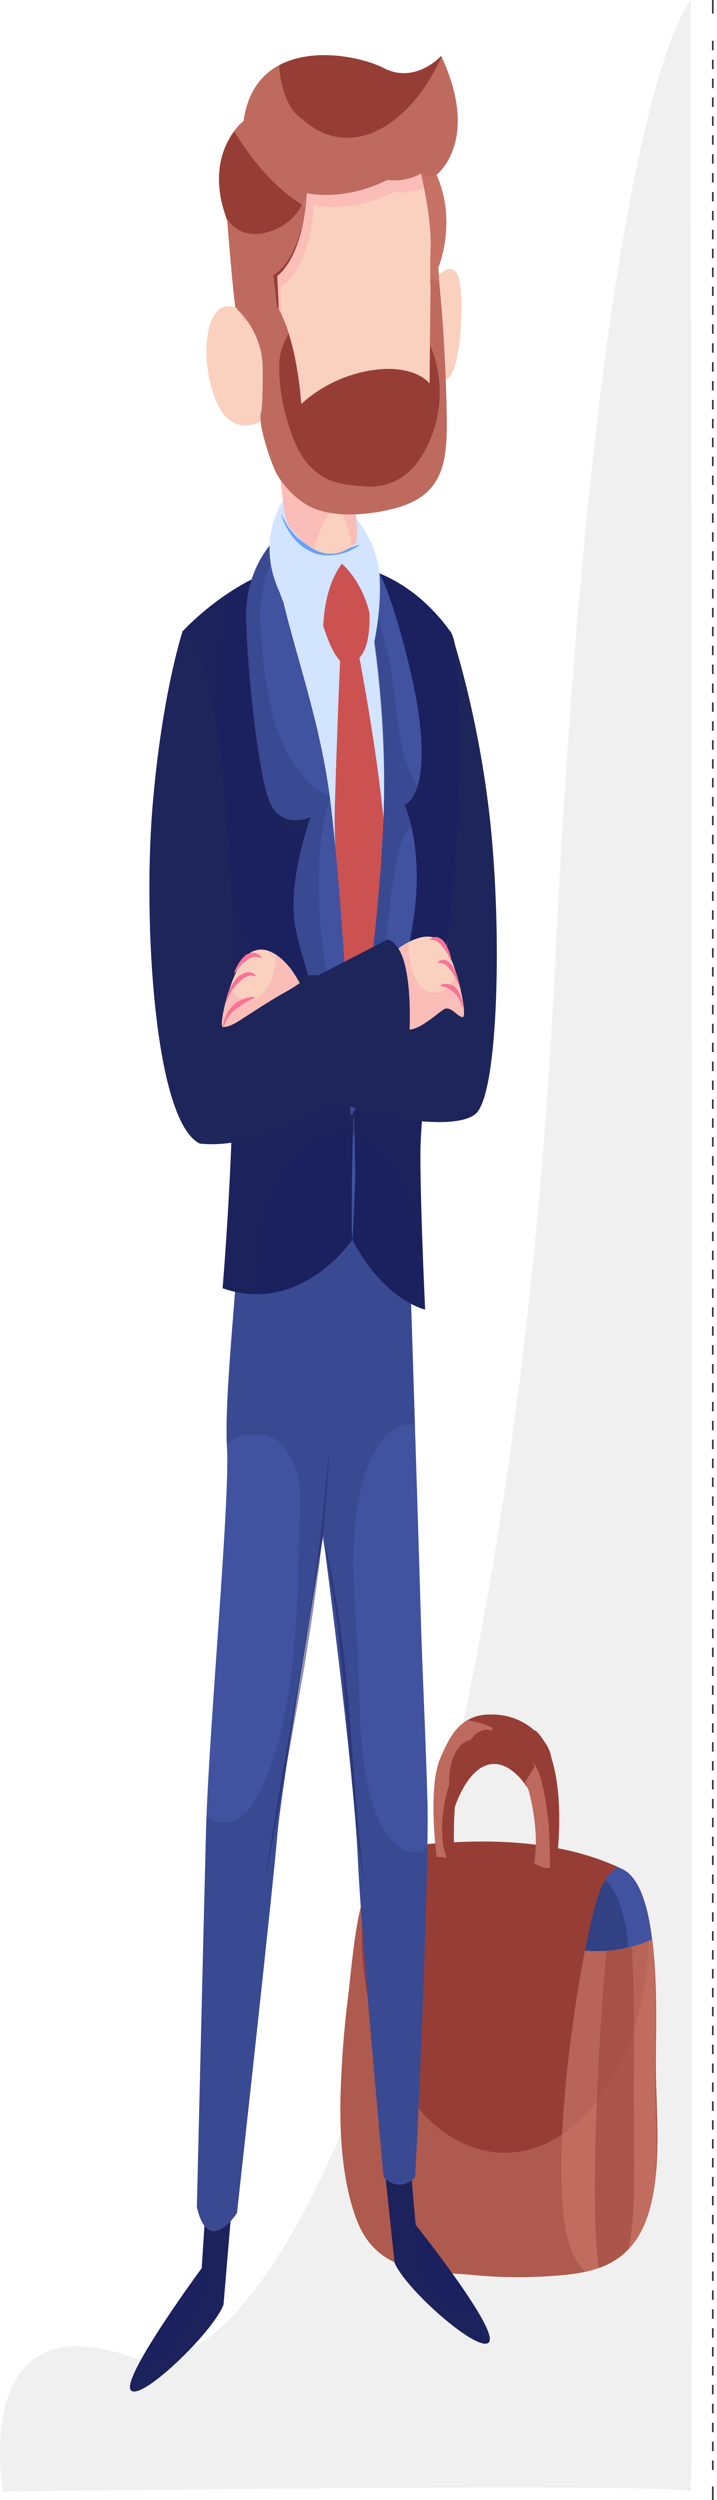 <svg xmlns="http://www.w3.org/2000/svg" xmlns:xlink="http://www.w3.org/1999/xlink" width="431.961" height="1505.48" viewBox="0 0 431.961 1505.48">
  <defs>
    <clipPath id="clip-path">
      <rect id="Rectángulo_85306" data-name="Rectángulo 85306" width="3" height="1505.48" fill="none"/>
    </clipPath>
    <clipPath id="clip-path-2">
      <rect id="Rectángulo_85302" data-name="Rectángulo 85302" width="339.222" height="1427.245" fill="none"/>
    </clipPath>
    <clipPath id="clip-path-4">
      <rect id="Rectángulo_85270" data-name="Rectángulo 85270" width="191.022" height="230.273" fill="none"/>
    </clipPath>
    <clipPath id="clip-path-5">
      <rect id="Rectángulo_85271" data-name="Rectángulo 85271" width="157.713" height="32.783" fill="none"/>
    </clipPath>
    <clipPath id="clip-path-6">
      <rect id="Rectángulo_85272" data-name="Rectángulo 85272" width="57.219" height="243.713" fill="none"/>
    </clipPath>
    <clipPath id="clip-path-7">
      <rect id="Rectángulo_85273" data-name="Rectángulo 85273" width="23.788" height="229.341" fill="none"/>
    </clipPath>
    <clipPath id="clip-path-8">
      <rect id="Rectángulo_85274" data-name="Rectángulo 85274" width="26.153" height="42.684" fill="none"/>
    </clipPath>
    <clipPath id="clip-path-9">
      <rect id="Rectángulo_85275" data-name="Rectángulo 85275" width="35.53" height="82.78" fill="none"/>
    </clipPath>
    <clipPath id="clip-path-10">
      <rect id="Rectángulo_85276" data-name="Rectángulo 85276" width="16.262" height="63.771" fill="none"/>
    </clipPath>
    <clipPath id="clip-path-11">
      <rect id="Rectángulo_85278" data-name="Rectángulo 85278" width="63.898" height="110.028" fill="none"/>
    </clipPath>
    <clipPath id="clip-path-12">
      <rect id="Rectángulo_85279" data-name="Rectángulo 85279" width="61.535" height="113.96" fill="none"/>
    </clipPath>
    <clipPath id="clip-path-13">
      <rect id="Rectángulo_85280" data-name="Rectángulo 85280" width="138.853" height="634.465" fill="none"/>
    </clipPath>
    <clipPath id="clip-path-14">
      <rect id="Rectángulo_85281" data-name="Rectángulo 85281" width="58.688" height="256.383" fill="none"/>
    </clipPath>
    <clipPath id="clip-path-15">
      <rect id="Rectángulo_85282" data-name="Rectángulo 85282" width="1.926" height="14.838" fill="none"/>
    </clipPath>
    <clipPath id="clip-path-16">
      <rect id="Rectángulo_85283" data-name="Rectángulo 85283" width="149.743" height="431.265" fill="none"/>
    </clipPath>
    <clipPath id="clip-path-17">
      <rect id="Rectángulo_85284" data-name="Rectángulo 85284" width="80.464" height="325.628" fill="none"/>
    </clipPath>
    <clipPath id="clip-path-18">
      <rect id="Rectángulo_85285" data-name="Rectángulo 85285" width="30.136" height="322.288" fill="none"/>
    </clipPath>
    <clipPath id="clip-path-19">
      <rect id="Rectángulo_85286" data-name="Rectángulo 85286" width="105.764" height="360.913" fill="none"/>
    </clipPath>
    <clipPath id="clip-path-20">
      <rect id="Rectángulo_85287" data-name="Rectángulo 85287" width="64.453" height="347.662" fill="none"/>
    </clipPath>
    <clipPath id="clip-path-21">
      <rect id="Rectángulo_85288" data-name="Rectángulo 85288" width="41.027" height="339.901" fill="none"/>
    </clipPath>
    <clipPath id="clip-path-22">
      <rect id="Rectángulo_85289" data-name="Rectángulo 85289" width="58.977" height="63.81" fill="none"/>
    </clipPath>
    <clipPath id="clip-path-23">
      <rect id="Rectángulo_85290" data-name="Rectángulo 85290" width="131.938" height="290.205" fill="none"/>
    </clipPath>
    <clipPath id="clip-path-24">
      <rect id="Rectángulo_85291" data-name="Rectángulo 85291" width="44.196" height="52.712" fill="none"/>
    </clipPath>
    <clipPath id="clip-path-25">
      <rect id="Rectángulo_85292" data-name="Rectángulo 85292" width="156.865" height="309.047" fill="none"/>
    </clipPath>
    <clipPath id="clip-path-26">
      <rect id="Rectángulo_85293" data-name="Rectángulo 85293" width="46.928" height="43.543" fill="none"/>
    </clipPath>
    <clipPath id="clip-path-27">
      <rect id="Rectángulo_85294" data-name="Rectángulo 85294" width="39.408" height="96.562" fill="none"/>
    </clipPath>
    <clipPath id="clip-path-28">
      <rect id="Rectángulo_85295" data-name="Rectángulo 85295" width="110.119" height="157.986" fill="none"/>
    </clipPath>
    <clipPath id="clip-path-29">
      <rect id="Rectángulo_85296" data-name="Rectángulo 85296" width="134.724" height="158.416" fill="none"/>
    </clipPath>
    <clipPath id="clip-path-30">
      <rect id="Rectángulo_85297" data-name="Rectángulo 85297" width="48.388" height="104.049" fill="none"/>
    </clipPath>
    <clipPath id="clip-path-31">
      <rect id="Rectángulo_85298" data-name="Rectángulo 85298" width="15.249" height="88.358" fill="none"/>
    </clipPath>
    <clipPath id="clip-path-32">
      <rect id="Rectángulo_85299" data-name="Rectángulo 85299" width="101.884" height="96.694" fill="none"/>
    </clipPath>
    <clipPath id="clip-path-33">
      <rect id="Rectángulo_85300" data-name="Rectángulo 85300" width="126.799" height="140.826" fill="none"/>
    </clipPath>
  </defs>
  <g id="Grupo_137496" data-name="Grupo 137496" transform="translate(1169.187 8049.928)">
    <g id="Grupo_135209" data-name="Grupo 135209" transform="translate(-740.226 -8049.928)">
      <g id="Grupo_135208" data-name="Grupo 135208" clip-path="url(#clip-path)">
        <line id="Línea_161" data-name="Línea 161" y2="8.185" transform="translate(0.475 -0.001)" fill="none" stroke="#2b3033" stroke-miterlimit="10" stroke-width="0.949"/>
        <line id="Línea_162" data-name="Línea 162" y2="1464.565" transform="translate(0.475 24.548)" fill="none" stroke="#2b3033" stroke-miterlimit="10" stroke-width="0.949" stroke-dasharray="5.692 5.692"/>
        <line id="Línea_163" data-name="Línea 163" y2="8.185" transform="translate(0.475 1497.296)" fill="none" stroke="#2b3033" stroke-miterlimit="10" stroke-width="0.949"/>
      </g>
    </g>
    <path id="Trazado_193002" data-name="Trazado 193002" d="M40.5-8529.935s-56.483,57.953-82,584.774-159.486,867.344-256.3,834.134-75.984,81.49-75.984,81.49,412.574-5.481,414.284,0S40.5-8529.935,40.5-8529.935Z" transform="translate(-793.512 480.007)" fill="#f0f0f0"/>
    <g id="Grupo_135229" data-name="Grupo 135229" transform="translate(-1112.324 -8016.737)">
      <g id="Grupo_135187" data-name="Grupo 135187" clip-path="url(#clip-path-2)">
        <g id="Grupo_135186" data-name="Grupo 135186">
          <g id="Grupo_135185" data-name="Grupo 135185" clip-path="url(#clip-path-2)">
            <path id="Trazado_192935" data-name="Trazado 192935" d="M132.814,295.822s22.731-5.141,37.807,15.082-10.075,28-10.075,28-13.953-23.936-35.31-11.071S113.35,373.9,113.35,373.9l-7.923.9s-.69-50.261,4.3-55.947,23.082-23.036,23.082-23.036" transform="translate(99.987 704.021)" fill="#963e35"/>
            <path id="Trazado_192936" data-name="Trazado 192936" d="M253.512,558.659c3.975-5.523,7.226-12.58,9.486-21.631,6.778-27.182,3.048-59.058,3.079-86.869.021-26.1,3.7-104.13-20.036-115.658-33.453-16.239-73.339-18.256-108.168-15.789-13.352.944-33.122.772-41.955,17.245-10.724,20.027-12.5,53.544-15.482,77.487-2.268,18.253-3.685,38.212-4.238,56.286-.76,25.168,1.265,55.44,10.406,77.707,13.158,32.035,45.482,29.118,68.21,31.328a288.42,288.42,0,0,0,47.778.755c18.579-1.276,38.37-3.439,50.921-20.859" transform="translate(72.149 757.914)" fill="#963e35"/>
            <g id="Grupo_135094" data-name="Grupo 135094" transform="translate(148.201 1107.814)" opacity="0.5" style="mix-blend-mode: multiply;isolation: isolate">
              <g id="Grupo_135093" data-name="Grupo 135093">
                <g id="Grupo_135092" data-name="Grupo 135092" clip-path="url(#clip-path-4)">
                  <path id="Trazado_192937" data-name="Trazado 192937" d="M266.078,427.57c.018-17.648,1.67-58.99-4.574-87.512.172,3.391.335,6.783.335,10.2,0,34.719-9.151,68.392-25.23,92.927q-.327.5-.661,1.005c-16.079,24.538-38.148,38.493-60.9,38.493s-44.822-13.955-60.9-38.493-25.23-58.208-25.23-92.927a196.836,196.836,0,0,1,1.512-23.953c-5.945,19.543-7.629,44.521-10,63.546-2.268,18.253-3.685,38.212-4.238,56.282-.76,25.171,1.265,55.44,10.406,77.71,13.158,32.035,45.482,29.118,68.21,31.328a288.832,288.832,0,0,0,47.778.755c18.579-1.279,38.37-3.442,50.921-20.863,3.975-5.524,7.226-12.577,9.486-21.631,6.778-27.182,3.048-59.058,3.079-86.869" transform="translate(-76.052 -327.31)" fill="#c87568"/>
                </g>
              </g>
            </g>
            <g id="Grupo_135097" data-name="Grupo 135097" transform="translate(165.15 1076.077)" opacity="0.5" style="mix-blend-mode: screen;isolation: isolate">
              <g id="Grupo_135096" data-name="Grupo 135096">
                <g id="Grupo_135095" data-name="Grupo 135095" clip-path="url(#clip-path-5)">
                  <path id="Trazado_192938" data-name="Trazado 192938" d="M84.749,342.257c15.771-4.772,42.635-10.794,73.162-8.391,48.427,3.8,66.688,16.852,66.688,16.852l17.864-12.878a17.015,17.015,0,0,0-4.673-3.564,154.482,154.482,0,0,0-34.268-11.531,343.655,343.655,0,0,0-66.62-4.64c-2.436.122-4.9.213-7.28.383l-.187.01c-11.573.8-21.679,2.5-28.973,5.256a27.4,27.4,0,0,0-12.8,11.978,64.973,64.973,0,0,0-2.915,6.526" transform="translate(-84.749 -317.935)" fill="#963e35"/>
                </g>
              </g>
            </g>
            <g id="Grupo_135100" data-name="Grupo 135100" transform="translate(281.268 1091.157)" opacity="0.7" style="mix-blend-mode: multiply;isolation: isolate">
              <g id="Grupo_135099" data-name="Grupo 135099">
                <g id="Grupo_135098" data-name="Grupo 135098" clip-path="url(#clip-path-6)">
                  <path id="Trazado_192939" data-name="Trazado 192939" d="M200.751,442.982c.082-18.487,1.865-61.606-4.116-91.611-3-13.46-7.766-24.027-15.377-27.723-.969-.467-1.992-.812-2.962-1.259-4.3,2.613-8.4,7.605-11.505,16.571-11.043,31.934-35.254,182.694-14.009,219.1a44.8,44.8,0,0,0,5.959,8.042c11.447-2.474,22.137-7.4,29.988-18.3,3.975-5.524,7.226-12.58,9.486-21.631a126.391,126.391,0,0,0,2.584-14.746c1.775-22.687-.154-46.728-.049-68.447" transform="translate(-144.337 -322.391)" fill="#c87568"/>
                </g>
              </g>
            </g>
            <g id="Grupo_135103" data-name="Grupo 135103" transform="translate(301.507 1103.237)" opacity="0.5" style="mix-blend-mode: screen;isolation: isolate">
              <g id="Grupo_135102" data-name="Grupo 135102">
                <g id="Grupo_135101" data-name="Grupo 135101" clip-path="url(#clip-path-7)">
                  <path id="Trazado_192940" data-name="Trazado 192940" d="M177.125,529.744c.493-4.772.815-9.727,1.074-14.747.737-22.687-.064-46.728-.02-68.446.037-18.483.776-61.606-1.711-91.611-1.249-13.46-3.233-24.027-6.4-27.723-.4-.467-.828-.809-1.232-1.259-1.789,2.613-3.5,7.605-4.786,16.571-4.365,30.346-13.666,167.906-7,212.772a44.9,44.9,0,0,0,17.936-11.386c.842-4.1,1.565-8.736,2.132-14.171" transform="translate(-154.723 -325.96)" fill="#963e35"/>
                </g>
              </g>
            </g>
            <path id="Trazado_192941" data-name="Trazado 192941" d="M151.675,372.667c2.169.166,4.338.311,6.565.311a82.875,82.875,0,0,0,33.662-6.932c-.589-5.1-1.306-10.056-2.229-14.676-3-13.46-7.764-24.027-15.375-27.723-.97-.467-1.994-.809-2.962-1.259-4.3,2.613-8.4,7.605-11.505,16.571-2.319,6.7-5.217,18.686-8.155,33.707" transform="translate(143.893 768.766)" fill="#4052a0"/>
            <g id="Grupo_135106" data-name="Grupo 135106" transform="translate(295.568 1099.061)" opacity="0.4" style="mix-blend-mode: multiply;isolation: isolate">
              <g id="Grupo_135105" data-name="Grupo 135105">
                <g id="Grupo_135104" data-name="Grupo 135104" clip-path="url(#clip-path-8)">
                  <path id="Trazado_192942" data-name="Trazado 192942" d="M175.6,349.828c-2.473-11.1-6.181-20.172-11.669-25.1a42.7,42.7,0,0,0-4.1,8.668c-2.319,6.7-5.217,18.686-8.155,33.707,2.169.163,4.338.308,6.565.308a86.277,86.277,0,0,0,16.057-1.557c1.173-.45,2.4-.843,3.531-1.347-.588-5.1-1.3-10.056-2.227-14.676" transform="translate(-151.675 -324.724)" fill="#1d255b"/>
                </g>
              </g>
            </g>
            <path id="Trazado_192943" data-name="Trazado 192943" d="M138.2,295.245c-19.041.274-25,16.93-29.215,26.332-7.752,17.319-2.259,59.359-2.259,59.359l10.657.931a276.629,276.629,0,0,1,.3-30.786c-4.745-9.474-4.587-24.186.589-33.183.1-.166.195-.332.29-.5,2.409-4.18,5.536-6.39,8.742-6.844,3.348-5.317,8.35-7.213,12.807-5.486.158-1.09.425-2.119.661-3.161a30.208,30.208,0,0,1-2.572-6.661" transform="translate(99.46 704.039)" fill="#963e35"/>
            <path id="Trazado_192944" data-name="Trazado 192944" d="M139.807,298c1.8,11.3-.612,24.89-7.3,29.818a25.4,25.4,0,0,1,4.194,9.44c6.3,26.9,2.422,40.812,2.422,40.812s14.054,9.277,14.054-4.634c0,0,5.774-46.332-8.27-69.127a29.862,29.862,0,0,0-5.1-6.309" transform="translate(125.704 710.611)" fill="#963e35"/>
            <g id="Grupo_135109" data-name="Grupo 135109" transform="translate(204.299 1002.723)" opacity="0.8" style="mix-blend-mode: multiply;isolation: isolate">
              <g id="Grupo_135108" data-name="Grupo 135108">
                <g id="Grupo_135107" data-name="Grupo 135107" clip-path="url(#clip-path-9)">
                  <path id="Trazado_192945" data-name="Trazado 192945" d="M114.764,339.1c-1.255-8.177-.123-17.305,3.51-23.618.1-.169.195-.335.288-.5,2.411-4.184,5.544-6.39,8.75-6.847,3.35-5.327,8.368-7.219,12.832-5.469.09-.623.109-1.276.226-1.878a50.183,50.183,0,0,0-15.264-4.522c-9.137,5.476-13.068,16.107-16.12,22.893-7.752,17.319-2.259,59.359-2.259,59.359l6.045.531c-4.311-11.836-3.64-30.1,1.992-39.948" transform="translate(-104.839 -296.263)" fill="#c87568"/>
                </g>
              </g>
            </g>
            <g id="Grupo_135112" data-name="Grupo 135112" transform="translate(258.207 1027.934)" opacity="0.8" style="mix-blend-mode: multiply;isolation: isolate">
              <g id="Grupo_135111" data-name="Grupo 135111">
                <g id="Grupo_135110" data-name="Grupo 135110" clip-path="url(#clip-path-10)">
                  <path id="Trazado_192946" data-name="Trazado 192946" d="M148.02,341.421c-1.146-9.575-2.925-23.547-6.008-31.382a39.084,39.084,0,0,0-3.2-6.329c-1.3,4.552-3.393,8.35-6.308,10.5a25.423,25.423,0,0,1,4.194,9.443c6.3,26.9,2.422,40.811,2.422,40.811s5.361,3.527,9.463,2.961c.553-.081-.308-23.939-.561-26" transform="translate(-132.503 -303.71)" fill="#c87568"/>
                </g>
              </g>
            </g>
            <path id="Trazado_192947" data-name="Trazado 192947" d="M115.091,341.194s14.366-46.9,42.355-14.889l5.858-9.873s-11.885-29.916-36.69-10.472-18.259,60.733-18.259,60.733Z" transform="translate(102.054 713.926)" fill="#963e35"/>
            <path id="Trazado_192949" data-name="Trazado 192949" d="M105.548,375.8c.1,3.608,3.087,37.308,3.087,37.308s49.078,61.474,44.428,70.332-50.358-31.084-57.073-47.5l-6.518-61.261Z" transform="translate(84.88 893.447)" fill="#1b205e"/>
            <g id="Grupo_135118" data-name="Grupo 135118" transform="translate(174.351 1268.123)" opacity="0.4" style="mix-blend-mode: multiply;isolation: isolate">
              <g id="Grupo_135117" data-name="Grupo 135117">
                <g id="Grupo_135116" data-name="Grupo 135116" clip-path="url(#clip-path-11)">
                  <path id="Trazado_192950" data-name="Trazado 192950" d="M105.548,375.8c.1,3.608,3.087,37.308,3.087,37.308s.129.166.314.393a43.931,43.931,0,0,0,4,25.476c1.8,6.6,4.591,12.249,8.553,16.168a17.792,17.792,0,0,0,2.391,1.97c3.63,4.728,7.639,8.33,12.152,9.342a11.206,11.206,0,0,0,9.64-1.831c5.392,8.9,8.755,16.175,7.382,18.815-4.65,8.851-50.358-31.084-57.073-47.5l-6.518-61.261Z" transform="translate(-89.47 -374.676)" fill="#1d255b"/>
                </g>
              </g>
            </g>
            <path id="Trazado_192951" data-name="Trazado 192951" d="M56.5,384.2c-.018,3.628-2.272,37.488-2.272,37.488S6.512,486.329,11.344,494.875,61,460.515,67.35,443.676l5.189-61.65Z" transform="translate(10.436 910.976)" fill="#1b205e"/>
            <g id="Grupo_135121" data-name="Grupo 135121" transform="translate(21.438 1293.005)" opacity="0.4" style="mix-blend-mode: multiply;isolation: isolate">
              <g id="Grupo_135120" data-name="Grupo 135120">
                <g id="Grupo_135119" data-name="Grupo 135119" clip-path="url(#clip-path-12)">
                  <path id="Trazado_192952" data-name="Trazado 192952" d="M16.331,479.222c4.41,1.019,9.147-.741,13.072-3.926,9.543-7.754,18.629-19.654,24.185-35.481,2.243-6.4,2.276-14.06.815-20.822.532-8.032,2.081-31.785,2.093-34.79l16.042-2.176-5.187,61.65c-6.351,16.838-51.167,59.731-56.007,51.2-1.237-2.193,1-8.1,4.989-15.654" transform="translate(-11.002 -382.026)" fill="#1d255b"/>
                </g>
              </g>
            </g>
            <path id="Trazado_192953" data-name="Trazado 192953" d="M159.2,226.095s6.6,208.46,7.376,237.487c.778,29.006,3.077,76.075,4.044,112.345S165.308,769,163.049,801.882c0,0-9.157,9.829-18.842-.3,0,0-13.122-138.887-15.621-193.213-2.49-54.306-20.835-192.763-20.835-192.763S82.482,566.659,80.125,595.929,55.84,823.242,55.84,823.242s-17.074,26.806-24.156-3.524c0,0,3.95-165.686,5.488-225.8,1.534-60.09,14.566-199.247,12.651-231.807s7.538-109.647,7.713-142.383c.175-32.712,87.315-21.56,101.667,6.363" transform="translate(30.058 476.228)" fill="#4052a0"/>
            <g id="Grupo_135124" data-name="Grupo 135124" transform="translate(61.743 675.94)" opacity="0.2" style="mix-blend-mode: multiply;isolation: isolate">
              <g id="Grupo_135123" data-name="Grupo 135123">
                <g id="Grupo_135122" data-name="Grupo 135122" clip-path="url(#clip-path-13)">
                  <path id="Trazado_192954" data-name="Trazado 192954" d="M37.5,584.073c8.925,8.3,21.593,3.537,28.7-8.455C92.788,530.731,92.6,452.134,93.86,392.491c.458-21.766-12.292-38.96-24.012-38.009a13.671,13.671,0,0,0-2.81.535c-5.992-1.922-12.312-.105-17.273,5.811-1.614-33.223,7.594-108.777,7.769-141.094.175-32.715,87.315-21.563,101.667,6.36,0,0,1.951,61.721,3.864,122.664-11.123-3.134-22.829,8.7-29.01,26.342-12.347,35.254-7.489,73.006-5.556,111.532,1.684,33.494.292,74.052,13.522,101.456,7.011,14.527,18.75,22.6,28.515,15.312-.955,58.164-5.61,171.125-7.489,198.483,0,0-9.157,9.829-18.842-.3,0,0-13.122-138.89-15.621-193.213-2.49-54.306-20.835-192.763-20.835-192.763S82.482,566.659,80.124,595.932c-2.36,29.256-24.285,227.309-24.285,227.309s-17.074,26.806-24.154-3.523c0,0,3.948-165.686,5.486-225.8.08-3.06.193-6.387.327-9.849" transform="translate(-31.684 -199.712)" fill="#1d255b"/>
                </g>
              </g>
            </g>
            <g id="Grupo_135127" data-name="Grupo 135127" transform="translate(103.477 841.877)" opacity="0.5">
              <g id="Grupo_135126" data-name="Grupo 135126">
                <g id="Grupo_135125" data-name="Grupo 135125" clip-path="url(#clip-path-14)">
                  <path id="Trazado_192955" data-name="Trazado 192955" d="M53.838,497.062c-.524,3.476-.793,5.48-.729,5.513a54.234,54.234,0,0,0,1.111-5.32c.624-3.432,1.522-8.323,2.6-14.2,2.058-11.785,5.037-27.385,7.906-43.045,5.895-31.236,11.419-62.71,11.419-62.71s1.245-7.923,3.108-19.789c1.992-11.826,3.995-27.886,6.187-43.861.5-4.847,1.025-9.653,1.541-14.378.133.694.308,1.547.538,2.63.528,2.745,1.516,6.532,2.356,11.291,1.9,9.362,3.948,22.132,5.686,35.01,1.633,12.922,2.989,25.967,3.864,35.782.846,9.829,1.411,16.375,1.411,16.375s2.294,26.329,4.591,52.651c1.239,13.142,2.607,26.264,3.9,36.009.581,4.891,1.253,8.9,1.662,11.728a39.167,39.167,0,0,0,.778,4.376,40.552,40.552,0,0,0-.388-4.535c-.288-2.877-.838-6.908-1.3-11.833-1.056-9.815-2.216-22.937-3.276-36.114-2.007-26.383-4.016-52.779-4.016-52.779s-.627-6.556-1.573-16.395c-.982-9.836-2.479-22.89-4.3-35.826-1.925-12.892-4.184-25.638-6.32-34.912-.953-4.711-2.056-8.421-2.7-11.1-.351-1.323-.631-2.359-.834-3.053,1.179-10.79,2.26-21.015,2.693-29.446.411-6.1.746-11.2.986-14.781.222-3.564.32-5.612.247-5.612-.068-.02-.3,2-.643,5.554-.325,3.53-.793,8.58-1.35,14.655-.855,12.181-3.075,28.14-4.907,44.182-2.36,15.847-4.488,31.792-6.575,43.539-1.949,11.8-3.245,19.671-3.245,19.671s-5.308,31.521-10.86,62.953c-2.7,15.759-5.476,31.47-7.315,43.384-.933,5.95-1.705,10.915-2.249,14.385" transform="translate(-53.101 -248.738)" fill="#1d255b"/>
                </g>
              </g>
            </g>
            <g id="Grupo_135130" data-name="Grupo 135130" transform="translate(167.091 343.401)" style="mix-blend-mode: multiply;isolation: isolate">
              <g id="Grupo_135129" data-name="Grupo 135129">
                <g id="Grupo_135128" data-name="Grupo 135128" clip-path="url(#clip-path-15)">
                  <path id="Trazado_192956" data-name="Trazado 192956" d="M87.67,109.547c-.684-2.664-1.323-5.351-1.925-8.086a79.639,79.639,0,0,1,.462,14.838s.655-2.549,1.463-6.752" transform="translate(-85.745 -101.458)" fill="#d2e4ff"/>
                </g>
              </g>
            </g>
            <path id="Trazado_192957" data-name="Trazado 192957" d="M27.171,132.321s38.025-42.2,82.391-42.2,68.658,27.52,79.222,42.2,6.337,152.273-4.225,198.137c-8.089,35.119-12.676,86.229-13.732,108.246s2.639,101.815,2.639,101.815-24.822-5.507-43.836-42.2c0,0-30.633,45.868-78.164,29.354,0,0,7.4-87.14,6.339-155.021S28.227,169.013,27.171,132.321" transform="translate(25.777 214.911)" fill="#1b205e"/>
            <g id="Grupo_135133" data-name="Grupo 135133" transform="translate(52.948 324.166)" opacity="0.4" style="mix-blend-mode: multiply;isolation: isolate">
              <g id="Grupo_135132" data-name="Grupo 135132">
                <g id="Grupo_135131" data-name="Grupo 135131" clip-path="url(#clip-path-16)">
                  <path id="Trazado_192958" data-name="Trazado 192958" d="M170.827,425.226c.657-13.731,2.689-38.767,6.088-64.185-16.558,17.434-37.058,23-56.812,15.407C84.957,362.957,58.59,299.881,53.237,240.353c-4.268-47.51-4.712-87.221.031-134.673q.512-5.077,1.339-9.9-1.529,1.026-2.993,2.051c-.269.186-.526.379-.8.569-.688.494-1.372.982-2.034,1.469-.355.261-.69.518-1.039.772-.557.42-1.115.836-1.656,1.246-.362.281-.717.558-1.072.836-.491.386-.988.772-1.465,1.151-.366.291-.717.579-1.072.866-.44.359-.881.714-1.31,1.066-.351.291-.688.575-1.029.863-.4.335-.8.674-1.187,1-.333.284-.655.565-.972.839-.366.322-.731.636-1.082.944-.3.267-.6.535-.891.8-.333.3-.663.6-.98.883-.279.257-.555.508-.818.751l-.869.806c-.246.234-.5.464-.733.69-.271.257-.53.5-.779.748-.214.2-.425.41-.622.6-.238.227-.452.443-.665.653-.191.186-.382.372-.553.548-.2.2-.382.379-.561.562-.146.149-.3.3-.433.44-.177.176-.329.335-.479.494-.1.1-.218.223-.31.315l-.351.372c-.072.081-.162.173-.226.24-.115.122-.2.217-.273.291-.019.017-.053.058-.066.071l-.119.132C28.227,155.535,56.746,291.3,57.8,359.176S51.465,514.2,51.465,514.2c1.728.606,3.43,1.1,5.113,1.533.495.132.978.237,1.469.355,1.23.278,2.449.541,3.654.755.477.091.957.173,1.432.237,1.358.2,2.7.372,4.022.477.249.02.5.054.752.071,1.652.115,3.285.159,4.887.139-.2-3.06-.3-6.16-.3-9.3v-.687c0-47.1,22.628-86.392,49.746-86.392s49.742,39.292,49.742,86.392v.687a144.243,144.243,0,0,1-1.1,17.756c1.232.457,2.062.691,2.407.782h.016c.1.027.16.041.16.041s-3.695-79.805-2.639-101.815" transform="translate(-27.171 -95.777)" fill="#1d255b"/>
                </g>
              </g>
            </g>
            <path id="Trazado_192959" data-name="Trazado 192959" d="M79.85,263.776c-.55-.054-.148-37.725-.148-37.725s.173-9.372.351-18.754c.2-9.385.472-18.791.744-18.8s.5,9.385.659,18.8c.066,4.715.133,9.43.181,12.956s.051,5.9.051,5.9-1.292,37.67-1.838,37.623" transform="translate(75.478 449.477)" fill="#4052a0"/>
            <path id="Trazado_192960" data-name="Trazado 192960" d="M53.731,101.45s16.9,75.223,25.351,108.239S89.643,316.1,92.814,332.611,103.023,411,103.023,411s19.364-45.374,27.814-111.414,0-154.111-14.787-188.965S73.8,81.274,53.731,101.45" transform="translate(50.974 203.587)" fill="#d2e4ff"/>
            <g id="Grupo_135136" data-name="Grupo 135136" transform="translate(104.706 288.963)" style="mix-blend-mode: multiply;isolation: isolate">
              <g id="Grupo_135135" data-name="Grupo 135135">
                <g id="Grupo_135134" data-name="Grupo 135134" clip-path="url(#clip-path-17)">
                  <path id="Trazado_192961" data-name="Trazado 192961" d="M53.731,101.45s16.9,75.223,25.351,108.239S89.643,316.1,92.814,332.611,103.023,411,103.023,411s19.364-45.374,27.814-111.414,0-154.111-14.787-188.965S73.8,81.274,53.731,101.45" transform="translate(-53.732 -85.376)" fill="#d2e4ff"/>
                </g>
              </g>
            </g>
            <path id="Trazado_192962" data-name="Trazado 192962" d="M69.451,121.433S74.73,144.367,82.125,151.7c0,0-2.112,50.451-3.169,88.978s9.858,170.925,9.858,170.925,17.6-86.531,20.773-125.057-15.845-136.68-15.845-136.68,7.921-5.5,5.811-33.023-26.937-46.785-30.1,4.586" transform="translate(65.888 212.958)" fill="#cc5252"/>
            <g id="Grupo_135139" data-name="Grupo 135139" transform="translate(135.339 302.278)" opacity="0.5" style="mix-blend-mode: multiply;isolation: isolate">
              <g id="Grupo_135138" data-name="Grupo 135138">
                <g id="Grupo_135137" data-name="Grupo 135137" clip-path="url(#clip-path-18)">
                  <path id="Trazado_192963" data-name="Trazado 192963" d="M92.837,265.948c-1.409-34.225-6.783-69.594-1.643-103.525.6-3.977,1.795-6.81,3.289-8.661-.47-2.488-.741-3.9-.741-3.9s4.587-3.229,5.844-16.909c-2.512,2.9-5.135,4.7-8.368,5.209-2.564.4-5.743-.924-7.886-3.466Q78,128.353,77.528,117.151a37.3,37.3,0,0,1,2.623-14.814c1.446-3.517,3.032-6.177,5.509-7.358,2.42-1.154,4.928-.494,7.1,1.611A13.491,13.491,0,0,1,93.9,97.856c-8.11-13.769-22.12-14.168-24.444,23.567,0,0,5.279,22.934,12.674,30.272,0,0-2.112,50.451-3.169,88.978S88.815,411.6,88.815,411.6s2.855-14.033,6.472-33.3c-1.4-37.41-.914-74.945-2.449-112.348" transform="translate(-69.451 -89.31)" fill="#cc5252"/>
                </g>
              </g>
            </g>
            <g id="Grupo_135142" data-name="Grupo 135142" transform="translate(91.395 290.818)" opacity="0.4" style="mix-blend-mode: multiply;isolation: isolate">
              <g id="Grupo_135141" data-name="Grupo 135141">
                <g id="Grupo_135140" data-name="Grupo 135140" clip-path="url(#clip-path-19)">
                  <path id="Trazado_192964" data-name="Trazado 192964" d="M144.977,165.005C125.26,81.372,114.17,95.133,114.17,95.133s19.01,72.515,15.49,165.75c-2.919,77.355-15.046,147.531-19.093,169.2-1.8-37.335-6.6-127.653-13.072-180.906C89.178,180.8,61.068,120.1,65.227,85.924c0,0-19,17.2-18.308,50.342s7.617,102.55,15.239,117.053,23.56,7.253,23.56,7.253S71.163,302,76.709,329.97c3.827,19.316,9.847,37.447,15.451,55.314,3.379,10.766,6.832,21.455,10.2,32.231,3.073,9.839,4.529,20.707,8.847,29.321,2.872-9.274,9.009-17.265,12.653-26.291a304.547,304.547,0,0,0,11.053-33.558,501.869,501.869,0,0,0,13.234-65.725c5.714-42.934-5.809-68.6-5.809-68.6,9.155-3.886,16.484-28.942,2.64-87.654" transform="translate(-46.901 -85.924)" fill="#1d255b"/>
                </g>
              </g>
            </g>
            <path id="Trazado_192965" data-name="Trazado 192965" d="M65.229,85.924s-19,16.561-18.31,48.471,7.619,98.729,15.241,112.693,23.56,6.982,23.56,6.982-14.555,39.887-9.009,66.815,23.556,75.8,34.644,112.7c0,0-5.546-124.668-13.857-190.488S61.07,118.836,65.229,85.924" transform="translate(44.494 204.894)" fill="#4052a0"/>
            <g id="Grupo_135145" data-name="Grupo 135145" transform="translate(91.395 290.818)" opacity="0.2" style="mix-blend-mode: multiply;isolation: isolate">
              <g id="Grupo_135144" data-name="Grupo 135144">
                <g id="Grupo_135143" data-name="Grupo 135143" clip-path="url(#clip-path-20)">
                  <path id="Trazado_192966" data-name="Trazado 192966" d="M91.285,275.809a129.572,129.572,0,0,1,6.166-33.047c-.086-.633-.175-1.262-.261-1.9-7.912-2.017-14.085-8.695-20.635-17.756C61,201.588,57.45,168.5,55.37,136.377c-.949-14.679,3.806-31.568,9.469-42.426a58.185,58.185,0,0,1,.39-8.028s-19,16.561-18.31,48.471,7.619,98.732,15.241,112.7,23.56,6.979,23.56,6.979-14.555,39.891-9.009,66.819,23.556,75.795,34.644,112.7c0,0-.456-10.2-1.3-26.271-13-39.931-21.726-85.234-18.774-131.5" transform="translate(-46.901 -85.926)" fill="#1d255b"/>
                </g>
              </g>
            </g>
            <path id="Trazado_192967" data-name="Trazado 192967" d="M78.891,418.24s16.9-79.788,20.422-169.544-15.49-159.58-15.49-159.58,11.09-13.244,30.807,67.272c13.842,56.526,6.514,80.648-2.642,84.391,0,0,11.525,24.714,5.811,66.047-4.772,34.526-17.782,93.963-38.2,121.389Z" transform="translate(74.843 210.57)" fill="#4052a0"/>
            <g id="Grupo_135148" data-name="Grupo 135148" transform="translate(153.733 298.883)" opacity="0.2" style="mix-blend-mode: multiply;isolation: isolate">
              <g id="Grupo_135147" data-name="Grupo 135147">
                <g id="Grupo_135146" data-name="Grupo 135146" clip-path="url(#clip-path-21)">
                  <path id="Trazado_192968" data-name="Trazado 192968" d="M102.082,310.056c1.651-13.694,4.94-49.686,14.025-56.123a73.782,73.782,0,0,0-4.12-13.163c3.108-1.266,6-4.894,7.929-11.325-7.052-9.081-10.975-27.764-12.793-42.822-1.734-14.341-2.777-28.322-6.425-41.783-5.061-18.676-10.917-36.6-14.5-56.364-.01-.051-.016-.1-.023-.152a2.786,2.786,0,0,0-2.356.785s19.009,69.814,15.488,159.577-20.42,169.544-20.42,169.544l.705,9.978c6.945-9.331,13.009-22.4,18.212-36.9-2.771-26.4,1.339-56.919,4.273-81.254" transform="translate(-78.89 -88.308)" fill="#1d255b"/>
                </g>
              </g>
            </g>
            <path id="Trazado_192969" data-name="Trazado 192969" d="M62.478,82.7s-17.076,23.239-2.29,55.04c0,0,7.216,23.851,26.935,38.527,0,0-4.924-34.858,10.566-55.649,0,0,20.6,16.513,18.483,51.981,0,0,6.162-23.848,4.049-47.09S92.758,64.359,62.478,82.7" transform="translate(51.382 185.64)" fill="#d2e4ff"/>
            <g id="Grupo_135151" data-name="Grupo 135151" transform="translate(105.574 263.491)" style="mix-blend-mode: multiply;isolation: isolate">
              <g id="Grupo_135150" data-name="Grupo 135150">
                <g id="Grupo_135149" data-name="Grupo 135149" clip-path="url(#clip-path-22)">
                  <path id="Trazado_192970" data-name="Trazado 192970" d="M111.108,125.011c-.012-.217-.037-.44-.045-.657a68.691,68.691,0,0,1,2.091-20.643C103.239,85.232,84.113,69.588,62.463,82.7c0,0-10.03,13.711-8.019,34.459,1.485-3.006,3.685-5.07,6.612-5.212,10.957-.525,21.977-.1,27.159,20.494.474,1.889.881,3.787,1.261,5.69a52.783,52.783,0,0,1,8.2-17.512s8.469,6.806,13.99,21.039a77.776,77.776,0,0,1-.555-16.649" transform="translate(-54.176 -77.85)" fill="#d2e4ff"/>
                </g>
              </g>
            </g>
            <path id="Trazado_192971" data-name="Trazado 192971" d="M92.242,105.734c6.534-1.161,12.666-5.239,12.561-5.659-.086-.474-6.285,2.718-12.682,3.222a33.849,33.849,0,0,1-8.736-.223c-1.179-.21-2.157-.491-2.841-.64a5.52,5.52,0,0,1-1.076-.3s-.384-.112-1.064-.315a16.372,16.372,0,0,1-2.791-.978,28.068,28.068,0,0,1-8.1-5.145,39.17,39.17,0,0,1-6.949-8.925c-1.641-2.975-2.623-5.212-2.767-5.04a29.736,29.736,0,0,0,2.194,5.943,40.221,40.221,0,0,0,6.832,10.15,30.229,30.229,0,0,0,8.327,6.1,17.82,17.82,0,0,0,2.9,1.225c.7.251,1.1.4,1.1.4a6,6,0,0,0,1.124.244c.719.1,1.74.328,2.97.46a32.183,32.183,0,0,0,8.993-.514" transform="translate(54.827 194.872)" fill="#65a1ff"/>
            <path id="Trazado_192972" data-name="Trazado 192972" d="M164.2,102.412s16.9,49.293,23.942,115.317,4.93,162.058-8.452,175.261-86.615,1.2-126.045-28.81c0,0-4.229-33.609,10.56-54.015,0,0,66.9-2.406,94.361,8.4,0,0,21.122-144.729,5.634-216.154" transform="translate(50.36 244.211)" fill="#1d255b"/>
            <g id="Grupo_135154" data-name="Grupo 135154" transform="translate(103.444 346.623)" opacity="0.4" style="mix-blend-mode: multiply;isolation: isolate">
              <g id="Grupo_135153" data-name="Grupo 135153">
                <g id="Grupo_135152" data-name="Grupo 135152" clip-path="url(#clip-path-23)">
                  <path id="Trazado_192973" data-name="Trazado 192973" d="M124.266,370.233c18.423-21.729,42.947-8.184,59.521,15.261.427-1.2.844-2.5,1.235-3.916a37.674,37.674,0,0,1-3.825-11.42c-11.782-64.158-15.171-140.369-.988-204.687-7.469-38.134-16.01-63.058-16.01-63.058,15.488,71.425-5.632,216.154-5.632,216.154-27.465-10.81-94.363-8.4-94.363-8.4-14.789,20.406-10.56,54.018-10.56,54.018,17.236,13.119,40.938,22.8,63.27,28.434.191-8.275,2.381-16.517,7.352-22.382" transform="translate(-53.084 -102.41)" fill="#1d255b"/>
                </g>
              </g>
            </g>
            <path id="Trazado_192974" data-name="Trazado 192974" d="M94.913,164.972s16.9-13.758,26.409-5.5,16.9,45.865,13.732,45.865-7.393-7.338-11.618-4.586-15.847,13.758-22.712,11.924-13.2-41.278-5.811-47.7" transform="translate(86.9 373.977)" fill="#fad0bf"/>
            <g id="Grupo_135157" data-name="Grupo 135157" transform="translate(178.5 534.143)" opacity="0.2">
              <g id="Grupo_135156" data-name="Grupo 135156">
                <g id="Grupo_135155" data-name="Grupo 135155" clip-path="url(#clip-path-24)">
                  <path id="Trazado_192975" data-name="Trazado 192975" d="M131.133,176.716c-2.562,6.752-6.885,11.518-12.98,11.518-11.041,0-16.283-15.583-15.749-30.417a49.012,49.012,0,0,0-7.491,4.806c-7.393,6.421-1.056,45.868,5.813,47.7s18.483-9.176,22.71-11.927,8.45,4.586,11.618,4.586c1.906,0-.016-13.62-3.921-26.268" transform="translate(-91.6 -157.816)" fill="#fa7296"/>
                </g>
              </g>
            </g>
            <path id="Trazado_192976" data-name="Trazado 192976" d="M120.413,179.453c-.331.21-1.134-3.178-2.529-5.585a12.911,12.911,0,0,0-1.082-1.591c-.171-.244-.339-.481-.495-.7-.185-.162-.361-.315-.52-.46-.627-.579-1.048-.961-1.048-.961l-1.089-.88a12.336,12.336,0,0,0-2.57-1.547c-1.96-.836-4.047-1.208-4.047-1.726,0-.43,2.1-.937,4.272-.684a11.266,11.266,0,0,1,4.314,1.736s.47.565,1.181,1.411l.563.694c.17.308.345.636.532.975a16.489,16.489,0,0,1,1.078,2.19,22.472,22.472,0,0,1,1.273,4.772,6.2,6.2,0,0,1,.17,2.359" transform="translate(101.539 394.049)" fill="#fa7296"/>
            <path id="Trazado_192977" data-name="Trazado 192977" d="M118.855,175.452c-.255.21-1.347-2.664-2.736-4.979a22.1,22.1,0,0,0-2.95-4.034,10.755,10.755,0,0,0-3.2-2.982c-1.756-1.032-3.7-.382-3.794-.846-.117-.406,1.859-2.071,4.071-1.547a6.882,6.882,0,0,1,2.847,1.435,8.587,8.587,0,0,1,1.193,1.093s.431.575,1.023,1.506a27.129,27.129,0,0,1,1.882,3.8c1.226,2.955,1.9,6.363,1.662,6.549" transform="translate(100.724 383.831)" fill="#fa7296"/>
            <path id="Trazado_192978" data-name="Trazado 192978" d="M116.55,171.387c-.251.206-1.347-2.664-2.732-4.979a22.157,22.157,0,0,0-2.952-4.034,10.756,10.756,0,0,0-3.2-2.982c-1.756-1.036-3.7-.382-3.8-.849-.117-.4,1.861-2.068,4.073-1.543a6.933,6.933,0,0,1,2.851,1.432,9.177,9.177,0,0,1,1.191,1.09s.429.582,1.021,1.509a27.949,27.949,0,0,1,1.882,3.8c1.226,2.958,1.906,6.363,1.66,6.553" transform="translate(98.537 374.138)" fill="#fa7296"/>
            <path id="Trazado_192979" data-name="Trazado 192979" d="M37.07,102.456S24.491,140.225,18.854,208.712,19.9,397.677,47.369,411.131c40.488,4.278,92.955-29.355,125.7-56.875,0,0,5.636-61.149-12.676-66.044L68.5,335.912s-.44-218.777-31.427-233.456" transform="translate(16.141 244.316)" fill="#1d255b"/>
            <g id="Grupo_135160" data-name="Grupo 135160" transform="translate(33.154 346.772)" opacity="0.4" style="mix-blend-mode: multiply;isolation: isolate">
              <g id="Grupo_135159" data-name="Grupo 135159">
                <g id="Grupo_135158" data-name="Grupo 135158" clip-path="url(#clip-path-25)">
                  <path id="Trazado_192980" data-name="Trazado 192980" d="M158.082,347.119c-13.614,16.415-31.643,29.239-47.875,34.966-11.158,3.933-21.293,4.451-30.37-9-7.561-11.2-7.454-26.989-4.082-40.947L68.5,335.913s-.008-4.041-.1-11.024c-4.162,2.291-8.666,2.383-13.44-1.073-12.374-8.945-18.084-30.4-21.044-52.038-6.175-45.2-6.341-94.907,5.02-137.54A182.848,182.848,0,0,1,44.38,110.5c-2.225-3.99-4.652-6.783-7.311-8.042,0,0-12.579,37.765-18.214,106.256S19.9,397.678,47.369,411.132c40.486,4.278,92.955-29.355,125.7-56.875a234.021,234.021,0,0,0,.191-35.883c-2.734,12.008-9.767,22.223-15.174,28.745" transform="translate(-17.014 -102.454)" fill="#1d255b"/>
                </g>
              </g>
            </g>
            <path id="Trazado_192981" data-name="Trazado 192981" d="M81.312,171.186c-7.317-9.382-16.948-15.833-25.7-9.534-9.823,7.07-18.725,43.678-15.562,44.071,4.03.5,10.583-4.19,14.372-6.647,7.349-4.762,14.14-9.145,21.72-13.471a117.807,117.807,0,0,0,10.188-6.272,90.767,90.767,0,0,0-5.022-8.147" transform="translate(37.383 379.491)" fill="#fad0bf"/>
            <g id="Grupo_135163" data-name="Grupo 135163" transform="translate(76.789 541.707)" opacity="0.2">
              <g id="Grupo_135162" data-name="Grupo 135162">
                <g id="Grupo_135161" data-name="Grupo 135161" clip-path="url(#clip-path-26)">
                  <path id="Trazado_192982" data-name="Trazado 192982" d="M81.312,169.02A40.557,40.557,0,0,0,72,160.051c-.3,15.044-7.58,27.439-16.3,27.439h-.526c-4.172,0-8.011-2.857-10.92-7.46-3.915,11.5-5.99,23.306-4.2,23.526,4.03.5,10.583-4.19,14.372-6.647,7.349-4.762,14.14-9.145,21.72-13.471a117.777,117.777,0,0,0,10.188-6.272,90.769,90.769,0,0,0-5.022-8.147" transform="translate(-39.406 -160.051)" fill="#fa7296"/>
                </g>
              </g>
            </g>
            <path id="Trazado_192983" data-name="Trazado 192983" d="M58.858,167.82c.031.484-2.773,1.462-5.456,3.022a34.654,34.654,0,0,0-5.2,3.578s-.633.47-1.582,1.185a19.844,19.844,0,0,0-3.221,3.314,18.233,18.233,0,0,0-2.561,4.667c-.567,1.482-.834,2.657-.994,2.582a8.459,8.459,0,0,1,.3-3.188,20.155,20.155,0,0,1,2.331-5.906,22.7,22.7,0,0,1,3.287-4.285c.967-.954,1.633-1.53,1.633-1.53a24.318,24.318,0,0,1,5.653-2.782c2.87-1,5.78-1.12,5.805-.657" transform="translate(37.748 399.566)" fill="#fa7296"/>
            <path id="Trazado_192984" data-name="Trazado 192984" d="M58.7,165.425c-.066.267-.739-.068-1.723-.217a6.636,6.636,0,0,0-3.578.46,12.892,12.892,0,0,0-3.369,2.139c-.869.785-1.432,1.361-1.43,1.364s-.583.514-1.428,1.377a25.651,25.651,0,0,0-2.915,3.723c-2.064,2.975-3.266,7.185-3.513,7.053a8.181,8.181,0,0,1,.392-3.023,27.581,27.581,0,0,1,2.114-5.737,27.1,27.1,0,0,1,4.386-6.417s.655-.559,1.666-1.259a10.62,10.62,0,0,1,3.878-1.631,5.894,5.894,0,0,1,3.954.633c1.033.592,1.615,1.371,1.567,1.533" transform="translate(38.611 389.116)" fill="#fa7296"/>
            <path id="Trazado_192985" data-name="Trazado 192985" d="M59.808,162.666c-.136.542-2.335-.775-4.531-.5a8.388,8.388,0,0,0-2.913,1.1l-1.273.8-1.259.907a20.757,20.757,0,0,0-2.716,2.437c-1.9,2.119-3.64,4.786-3.856,4.441-.191-.288,1.21-3.608,3.019-6.4a22.715,22.715,0,0,1,2.73-3.327c.818-.765,1.36-1.276,1.36-1.276s.61-.261,1.52-.653a7.426,7.426,0,0,1,3.4-.464c2.527.383,4.628,2.65,4.519,2.945" transform="translate(41.023 380.869)" fill="#fa7296"/>
            <g id="Grupo_135166" data-name="Grupo 135166" transform="translate(75.965 84.943)" opacity="0.8" style="mix-blend-mode: multiply;isolation: isolate">
              <g id="Grupo_135165" data-name="Grupo 135165">
                <g id="Grupo_135164" data-name="Grupo 135164" clip-path="url(#clip-path-27)">
                  <path id="Trazado_192986" data-name="Trazado 192986" d="M78.39,65.438C62.97,60.815,48.182,51.639,38.982,25.1a77.651,77.651,0,0,0,4.1,14.618S45.894,76.411,48,92.308c0,0,6.341,0,11.269,11.007S63.5,121.663,63.5,121.663l10.562-3.672L70.89,72.739s3.447-1.811,7.5-7.3" transform="translate(-38.983 -25.097)" fill="#c87568"/>
                </g>
              </g>
            </g>
            <path id="Trazado_192987" data-name="Trazado 192987" d="M105.306,45.59s13.619-17.749,16.609,1.242-1.428,67.421-11.965,56.2-4.644-57.44-4.644-57.44" transform="translate(98.348 90.751)" fill="#fad0bf"/>
            <path id="Trazado_192988" data-name="Trazado 192988" d="M121.425,6.949s33.28,10.58,42.48,47.614,7.374,96.8,7.374,96.8,2.847,33.761-.452,59.22c-1.037,14.879-4.6,23.78-9.512,29.175-8.968,9.842-22.453,8-33.36,9.463-6.778,5.534-.637,17.244-3.309,28.241-15.938,13.23-29.579,3.3-39.753-9.67-6.579-8.38-2.833-42.02-14.662-62.348a15.452,15.452,0,0,1-1-2.488S49.984,216.591,39.72,189.934,34.6,122.482,56.95,138.112c0,0-8.847-129.1,64.474-131.163" transform="translate(32.877 16.571)" fill="#fad0bf"/>
            <g id="Grupo_135169" data-name="Grupo 135169" transform="translate(88.528 23.52)" opacity="0.2">
              <g id="Grupo_135168" data-name="Grupo 135168">
                <g id="Grupo_135167" data-name="Grupo 135167" clip-path="url(#clip-path-28)">
                  <path id="Trazado_192989" data-name="Trazado 192989" d="M155.55,63.181c-.553-2.863-1.156-5.733-1.869-8.617-9.2-37.034-42.48-47.614-42.48-47.614C37.88,9.01,46.727,138.112,46.727,138.112c-.44-.311-.865-.558-1.3-.829.232,2.061.466,3.97.684,5.639,0,0,6.343,0,11.271,11.007s0,11.007,0,11.007l13.2-3.06L69,123.352S86.6,114.176,89.07,73.818c0,0,21.652,5.5,48.591-7.954a32.949,32.949,0,0,0,17.889-2.684" transform="translate(-45.43 -6.949)" fill="#fa7296"/>
                </g>
              </g>
            </g>
            <path id="Trazado_192990" data-name="Trazado 192990" d="M43.526,99.556s2.816,36.7,4.926,52.593c0,0,6.341,0,11.271,11.013S65.834,187.1,65.834,187.1L76.065,185.4l-2.436-52.461s15.315-9.531,17.778-49.892c0,0,21.656,5.5,48.591-7.95,0,0,10.915,1.851,20.247-3.967,0,0,6.513,27.205,5.809,45.55a293.48,293.48,0,0,0,1.409,42.8l4.93-6.113L170.629,128s11.62-27.52-1.054-55.954c0,0,26.759-20.182,2.818-71.55,0,0-15.492,17.119-34.5,7.338s-77.462-19.573-84.5,31.795c0,0-25.352,19.573-9.858,59.931" transform="translate(36.534 0.002)" fill="#963e35"/>
            <g id="Grupo_135172" data-name="Grupo 135172" transform="translate(84.148 1.076)" opacity="0.8" style="mix-blend-mode: multiply;isolation: isolate">
              <g id="Grupo_135171" data-name="Grupo 135171">
                <g id="Grupo_135170" data-name="Grupo 135170" clip-path="url(#clip-path-29)">
                  <path id="Trazado_192991" data-name="Trazado 192991" d="M168.22.318c-18.277,39.911-51.732,61.224-79.7,40.926a34.488,34.488,0,0,1-3.621-3.07C76.152,33.2,71.27,19.783,70.265,5.368c-10.644,5.747-18.926,16.107-21.313,33.5a34.369,34.369,0,0,0-5.77,6.268C56.121,65.881,69.984,81.166,86.2,90.5c.323-2.593.6-5.3.776-8.211,0,0,21.654,5.5,48.589-7.95,0,0,10.917,1.851,20.249-3.967,0,0,6.513,27.205,5.807,45.55a293.281,293.281,0,0,0,1.411,42.812l4.928-6.119L166.2,127.237s11.622-27.52-1.054-55.954c0,0,26.537-20.037,3.077-70.965" transform="translate(-43.181 -0.318)" fill="#c87568"/>
                </g>
              </g>
            </g>
            <g id="Grupo_135175" data-name="Grupo 135175" transform="translate(79.554 83.048)" opacity="0.8" style="mix-blend-mode: multiply;isolation: isolate">
              <g id="Grupo_135174" data-name="Grupo 135174">
                <g id="Grupo_135173" data-name="Grupo 135173" clip-path="url(#clip-path-30)">
                  <path id="Trazado_192992" data-name="Trazado 192992" d="M64.567,48.382C51.053,51.622,44.043,44.7,40.824,39.637c.173.474.323.934.507,1.408,0,0,2.816,36.7,4.928,52.593,0,0,6.339,0,11.269,11.013s6.111,23.932,6.111,23.932l10.231-1.692-.879-18.92-3.847-33.9s17.6-9.172,20.068-49.534c0,0-4.223,18.957-24.645,23.844" transform="translate(-40.824 -24.535)" fill="#c87568"/>
                </g>
              </g>
            </g>
            <g id="Grupo_135178" data-name="Grupo 135178" transform="translate(196.779 71.134)" opacity="0.8" style="mix-blend-mode: multiply;isolation: isolate">
              <g id="Grupo_135177" data-name="Grupo 135177">
                <g id="Grupo_135176" data-name="Grupo 135176" clip-path="url(#clip-path-31)">
                  <path id="Trazado_192993" data-name="Trazado 192993" d="M106.788,66.567a293.235,293.235,0,0,0,1.411,42.808l4.928-6.116-1.764-25.378s11.569-27.405-.98-55.781c-6.748,2.007-9.4-1.083-9.4-1.083s6.511,27.205,5.807,45.55" transform="translate(-100.979 -21.017)" fill="#c87568"/>
                </g>
              </g>
            </g>
            <g id="Grupo_135181" data-name="Grupo 135181" transform="translate(103.397 200.744)" opacity="0.2">
              <g id="Grupo_135180" data-name="Grupo 135180">
                <g id="Grupo_135179" data-name="Grupo 135179" clip-path="url(#clip-path-32)">
                  <path id="Trazado_192994" data-name="Trazado 192994" d="M110.493,124.354c10.909-1.459,24.394.379,33.36-9.463,4.919-5.4,8.477-14.3,9.512-29.179a225.841,225.841,0,0,0,1.578-26.4c-.984,12.09-2.72,25.916-5.778,36.009-6.729,22.206-27.925,28.052-59.554,22.206s-36-42.659-36-42.659l-.551,6.275c11.451,20.382,7.853,53.477,14.372,61.782,4.207,5.365,9.019,10.181,14.331,13.081,3.958-12.482,9.264-25.418,13.908-23.868,4.829,1.611,7.606,12.665,9.124,22.247.793-.555,1.588-1.124,2.393-1.79,2.67-11-3.471-22.707,3.307-28.241" transform="translate(-53.06 -59.309)" fill="#fa7296"/>
                </g>
              </g>
            </g>
            <path id="Trazado_192995" data-name="Trazado 192995" d="M165.806,40.367c-.226.041-5.028-.281-5.252-.257l.123,1.11s.115-.366.288-.988l-.645,61.85s-8.88-12.015-35.1-7.889a82.007,82.007,0,0,0-42.2,20.23S80.775,76.014,68.549,55.916L43.865,57.043c4.92,3.818,15.724,17.251,15.915,34.973.263,24.555-.974,27.8-.974,27.8C56.549,126.441,65.72,152.543,68.5,157c5.608,9.017,13.017,15.965,20.411,19.5,14.239,6.79,35.09,4.667,49.5,1.046,30.222-7.6,32.524-27.76,32.237-54.549-.351-32.336-3.287-72.863-4.839-82.628" transform="translate(41.614 95.643)" fill="#963e35"/>
            <g id="Grupo_135184" data-name="Grupo 135184" transform="translate(85.48 135.753)" opacity="0.8" style="mix-blend-mode: multiply;isolation: isolate">
              <g id="Grupo_135183" data-name="Grupo 135183">
                <g id="Grupo_135182" data-name="Grupo 135182" clip-path="url(#clip-path-33)">
                  <path id="Trazado_192996" data-name="Trazado 192996" d="M170.647,123c-.353-32.336-3.287-72.863-4.839-82.628-.228.041-5.03-.281-5.254-.257l.125,1.11s.113-.366.286-.988l-.4,38.588a72.722,72.722,0,0,1,3.075,48.6C155,156.8,137.784,165.55,120.577,164.047c-11.523-1.005-21.666-1.482-32.027-11.805-7-6.976-11.417-18.341-14.818-30.739A114.157,114.157,0,0,1,69.714,92.49c-.037-9.829,2.524-14.181,5.755-20.555Q74.8,69.8,74.04,67.725c-.025-.071-.053-.139-.076-.21q-.731-2-1.539-3.913c-.049-.108-.1-.217-.144-.328-.534-1.246-1.093-2.461-1.68-3.632-.051-.1-.1-.2-.154-.294-.606-1.188-1.234-2.342-1.9-3.432l-3.013.135c-5.039.234-15.114.694-19.526.894l-.362.017-1.171.054-.415.02-.2.007c4.922,3.818,15.726,17.251,15.915,34.973.263,24.555-.974,27.8-.974,27.8C56.549,126.441,65.72,152.543,68.5,157c5.608,9.017,13.017,15.965,20.411,19.5,14.237,6.79,35.088,4.667,49.5,1.046.943-.24,1.861-.487,2.752-.748,27.611-8.116,29.745-27.852,29.486-53.8" transform="translate(-43.865 -40.11)" fill="#c87568"/>
                </g>
              </g>
            </g>
          </g>
        </g>
      </g>
    </g>
  </g>
</svg>
